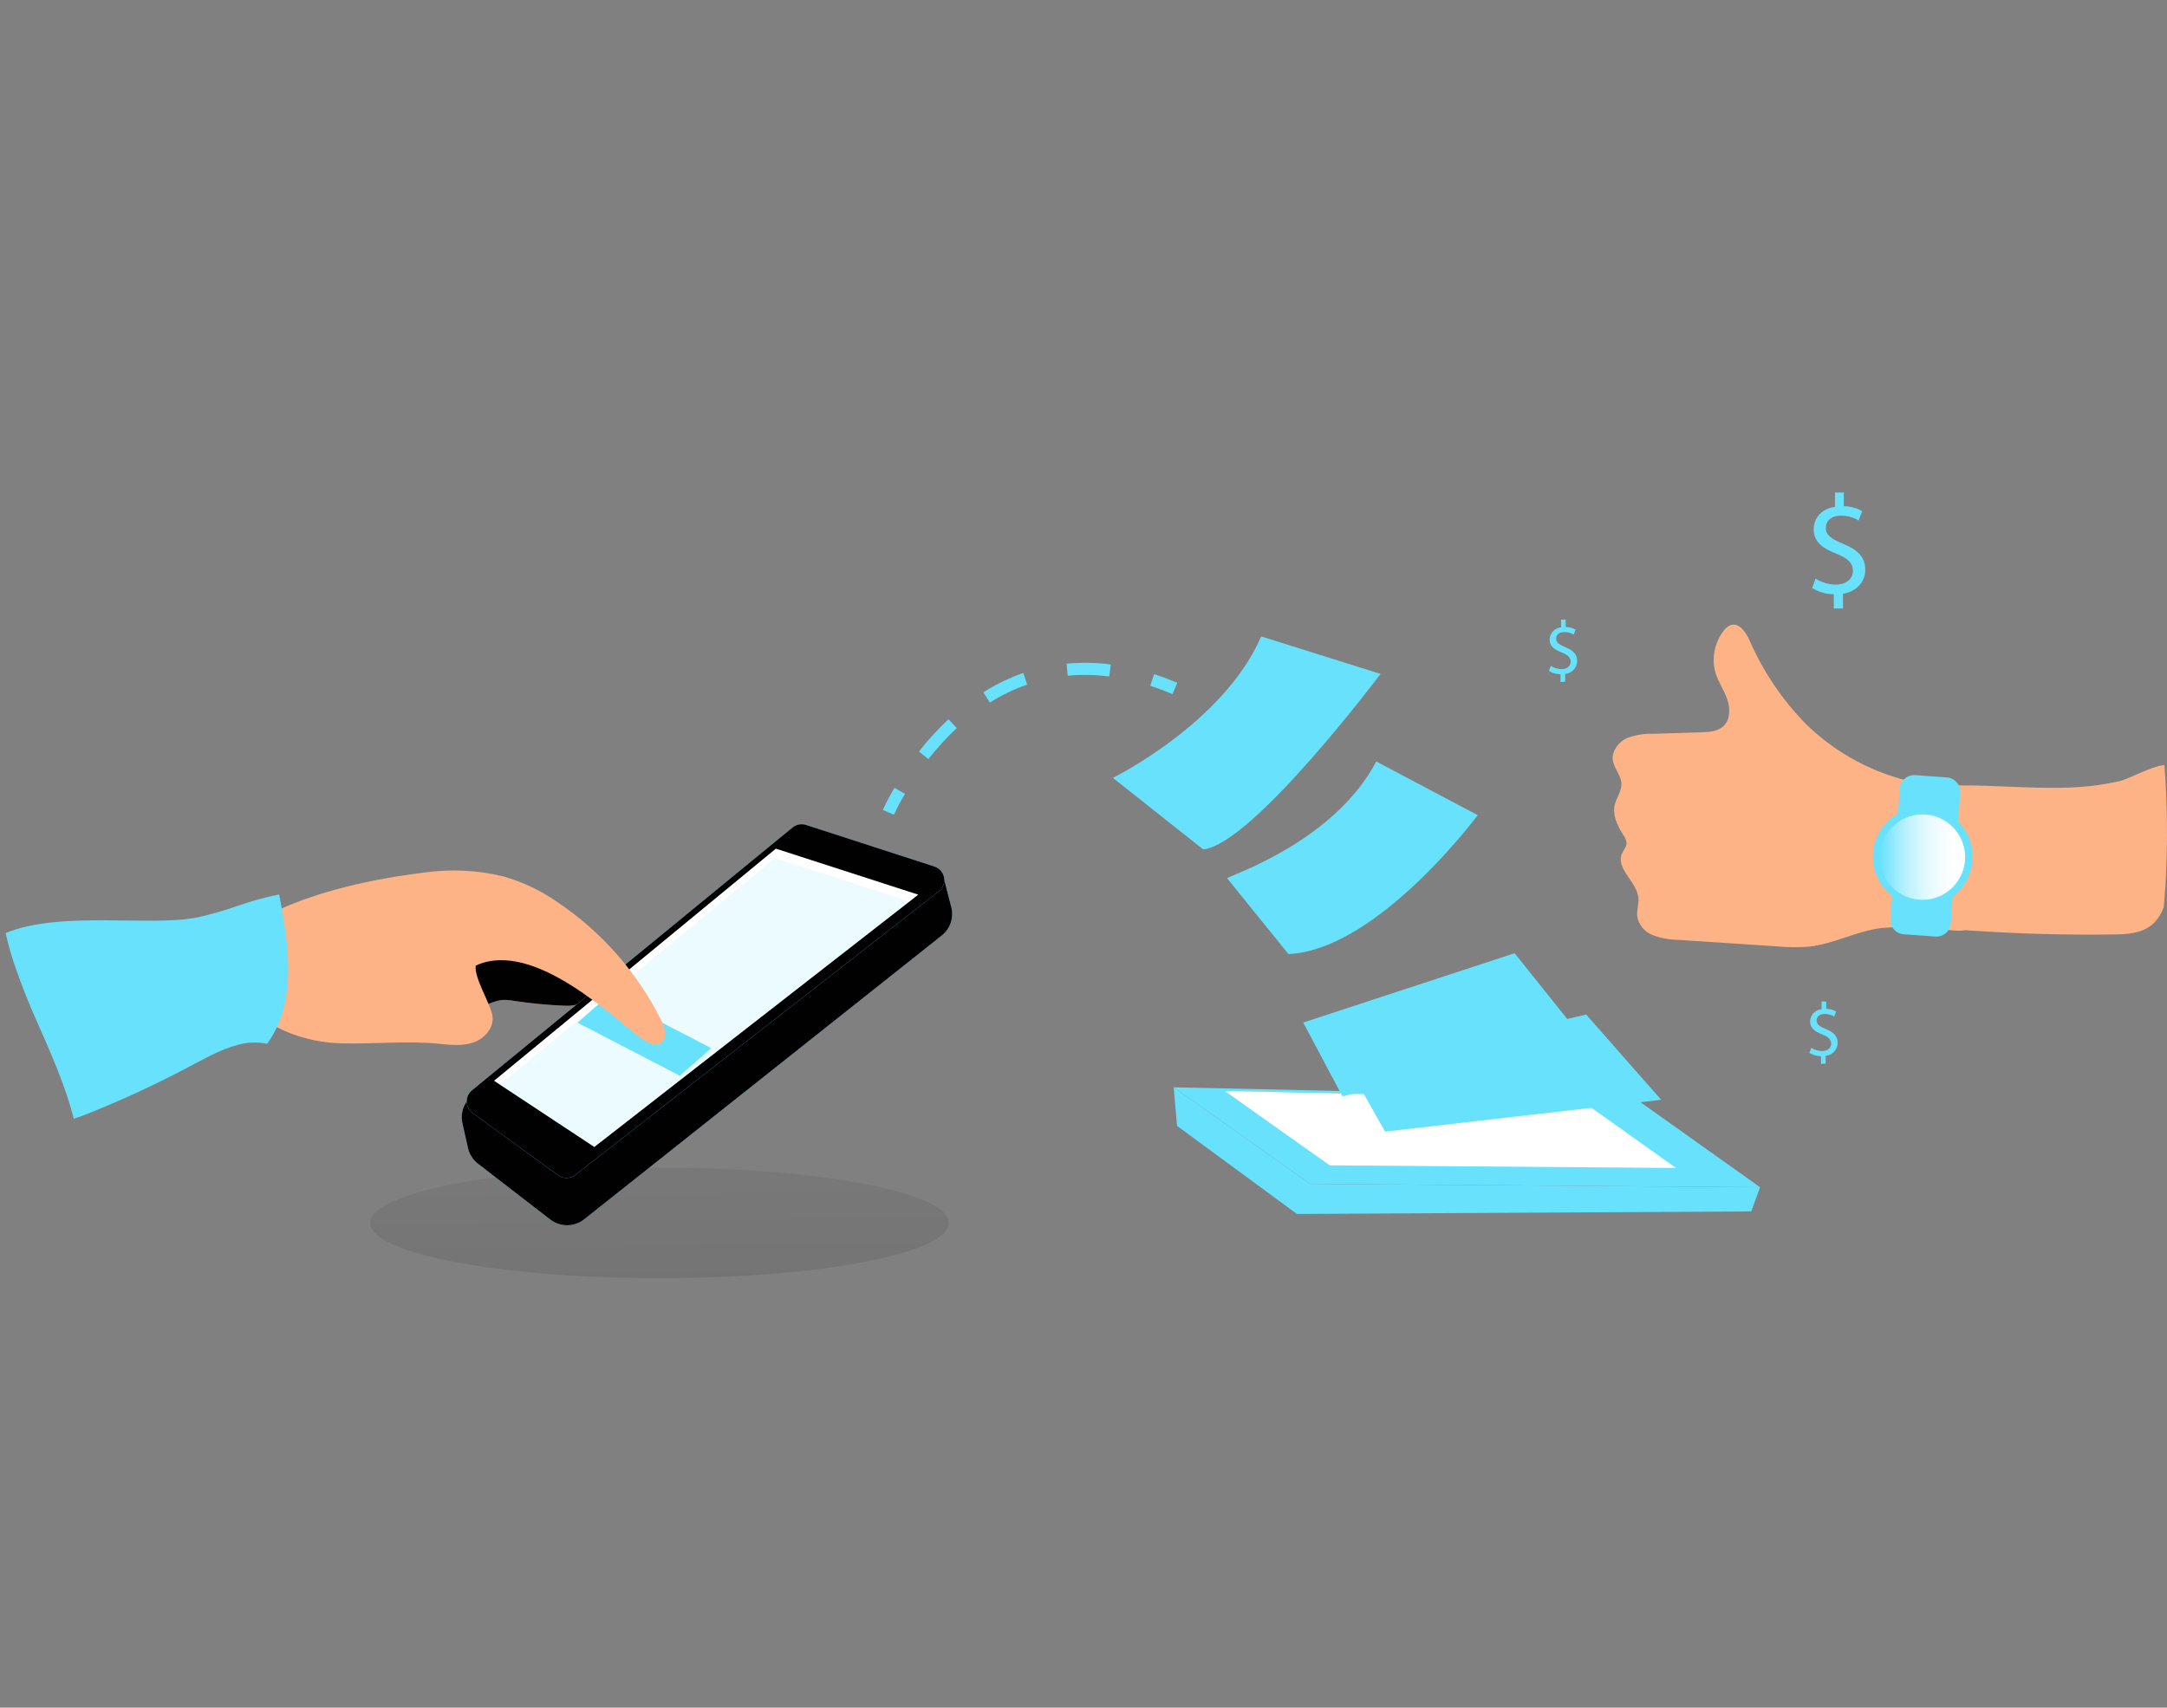 <svg width="340" height="268" viewBox="0 0 340 268" fill="none" xmlns="http://www.w3.org/2000/svg">
<rect x="0" y="0" width="340" height="268" fill="#808080" stroke="none"/>
<path opacity="0.26" d="M103.473 200.6C128.542 200.6 148.864 196.714 148.864 191.921C148.864 187.127 128.542 183.241 103.473 183.241C78.404 183.241 58.082 187.127 58.082 191.921C58.082 196.714 78.404 200.6 103.473 200.6Z" fill="url(#paint0_linear_1_406)"/>
<path opacity="0.26" d="M235.378 200.6C266.53 200.6 291.783 195.626 291.783 189.489C291.783 183.353 266.53 178.379 235.378 178.379C204.227 178.379 178.974 183.353 178.974 189.489C178.974 195.626 204.227 200.6 235.378 200.6Z" fill="url(#paint1_linear_1_406)"/>
<path d="M88.685 157.841C86.002 157.74 83.328 157.486 80.674 157.081C80.002 156.946 79.315 156.901 78.632 156.947C77.784 157.102 76.965 157.383 76.201 157.78C71.557 159.798 66.41 160.353 61.443 159.373C60.495 159.184 59.468 158.874 58.963 158.054C58.727 157.61 58.589 157.121 58.556 156.619C58.361 155.036 58.326 153.438 58.453 151.848C58.472 150.954 58.679 150.074 59.06 149.265C59.566 148.439 60.298 147.777 61.169 147.356C64.348 145.654 68.183 146.141 71.788 146.25C76.043 146.402 80.449 146.037 84.552 147.204C87.469 148.025 90.338 149.836 91.9 152.498C93.772 155.622 92.368 157.987 88.685 157.841Z" fill="#FDB386"/>
<path d="M88.685 157.841C86.002 157.74 83.328 157.486 80.674 157.081C80.002 156.946 79.315 156.901 78.632 156.947C77.784 157.102 76.965 157.383 76.201 157.78C71.557 159.798 66.41 160.353 61.443 159.373C60.495 159.184 59.468 158.874 58.963 158.054C58.727 157.61 58.589 157.121 58.556 156.619C58.361 155.036 58.326 153.438 58.453 151.848C58.472 150.954 58.679 150.074 59.06 149.265C59.566 148.439 60.298 147.777 61.169 147.356C64.348 145.654 68.183 146.141 71.788 146.25C76.043 146.402 80.449 146.037 84.552 147.204C87.469 148.025 90.338 149.836 91.9 152.498C93.772 155.622 92.368 157.987 88.685 157.841Z" fill="url(#paint2_linear_1_406)"/>
<path d="M184.146 170.641L205.541 185.794L276.156 186.329L256.36 172.246L184.146 170.641Z" fill="#68E1FD"/>
<path d="M192.169 171.225L208.635 182.888L262.96 183.302L247.729 172.465L192.169 171.225Z" fill="white"/>
<path d="M174.61 122.078C174.61 122.078 191.994 113.52 197.877 99.881L216.604 105.764C216.604 105.764 196.546 132.508 188.784 133.31L174.61 122.078Z" fill="#68E1FD"/>
<path d="M192.528 137.826C193.598 137.157 209.377 131.942 215.935 119.507L231.847 127.931C231.847 127.931 216.202 149.064 202.156 149.733L192.528 137.826Z" fill="#68E1FD"/>
<path d="M248.871 159.227L260.639 172.605L217.314 177.595L211.783 167.785L248.871 159.227Z" fill="#68E1FD"/>
<path d="M217.63 166.563L245.711 161.141C245.711 161.141 247.018 162.357 249.716 162.357L254.682 168.113C254.682 168.113 253.205 170.094 254.044 171.31L222.943 175.704C222.943 175.704 220.554 174.246 218.481 174.3L214.834 168.994C214.834 168.994 218.135 168.636 217.63 166.563Z" fill="url(#paint3_linear_1_406)"/>
<path d="M149.234 142.3L148.085 137.808C147.362 135.219 145.375 137.474 142.956 138.641L74.881 171.462C74.006 171.886 73.3 172.594 72.878 173.47C72.455 174.346 72.341 175.339 72.553 176.288L73.429 180.172C73.647 181.151 74.202 182.022 74.997 182.633L86.345 191.398C87.106 191.985 88.043 192.3 89.004 192.293C89.966 192.287 90.897 191.959 91.651 191.362L147.757 146.822C148.421 146.297 148.915 145.588 149.177 144.783C149.44 143.979 149.46 143.115 149.234 142.3V142.3Z" fill="#68E1FD"/>
<path d="M149.234 142.3L148.085 137.808C147.362 135.219 145.375 137.474 142.956 138.641L74.881 171.462C74.006 171.886 73.3 172.594 72.878 173.47C72.455 174.346 72.341 175.339 72.553 176.288L73.429 180.172C73.647 181.151 74.202 182.022 74.997 182.633L86.345 191.398C87.106 191.985 88.043 192.3 89.004 192.293C89.966 192.287 90.897 191.959 91.651 191.362L147.757 146.822C148.421 146.297 148.915 145.588 149.177 144.783C149.44 143.979 149.46 143.115 149.234 142.3V142.3Z" fill="url(#paint4_linear_1_406)"/>
<path d="M74.049 171.121L124.357 129.864C124.647 129.627 124.993 129.466 125.361 129.397C125.729 129.328 126.109 129.353 126.466 129.469L146.615 135.996C147.001 136.122 147.345 136.35 147.612 136.656C147.878 136.962 148.056 137.335 148.127 137.735C148.197 138.135 148.158 138.546 148.013 138.925C147.867 139.304 147.621 139.636 147.301 139.886L90.259 184.402C89.876 184.701 89.406 184.866 88.92 184.874C88.434 184.882 87.959 184.731 87.566 184.444L74.134 174.659C73.86 174.456 73.636 174.193 73.478 173.89C73.321 173.587 73.235 173.252 73.227 172.911C73.219 172.57 73.289 172.231 73.431 171.921C73.573 171.611 73.785 171.338 74.049 171.121V171.121Z" fill="#68E1FD"/>
<path d="M74.049 171.121L124.357 129.864C124.647 129.627 124.993 129.466 125.361 129.397C125.729 129.328 126.109 129.353 126.466 129.469L146.615 135.996C147.001 136.122 147.345 136.35 147.612 136.656C147.878 136.962 148.056 137.335 148.127 137.735C148.197 138.135 148.158 138.546 148.013 138.925C147.867 139.304 147.621 139.636 147.301 139.886L90.259 184.402C89.876 184.701 89.406 184.866 88.92 184.874C88.434 184.882 87.959 184.731 87.566 184.444L74.134 174.659C73.86 174.456 73.636 174.193 73.478 173.89C73.321 173.587 73.235 173.252 73.227 172.911C73.219 172.57 73.289 172.231 73.431 171.921C73.573 171.611 73.785 171.338 74.049 171.121V171.121Z" fill="url(#paint5_linear_1_406)"/>
<path d="M144.074 140.409L142.688 141.491L93.249 180.007L78.431 170.222L77.519 169.614L121.731 133.188L144.074 140.409Z" fill="white"/>
<path opacity="0.13" d="M142.688 141.491L93.249 180.008L78.431 170.222L121.597 134.671L142.688 141.491Z" fill="#68E1FD"/>
<path d="M106.67 168.83L90.618 160.503L95.541 156.176L111.593 164.496L106.67 168.83Z" fill="#68E1FD"/>
<path d="M106.67 168.83L90.618 160.503L95.541 156.176L111.593 164.496L106.67 168.83Z" fill="url(#paint6_linear_1_406)"/>
<path d="M140.269 127.858L138.519 127.11C139.062 125.921 139.67 124.762 140.342 123.64L141.989 124.594C141.353 125.648 140.779 126.738 140.269 127.858V127.858Z" fill="#68E1FD"/>
<path d="M145.667 119.13L144.171 117.957C145.587 116.144 147.141 114.446 148.821 112.875L150.116 114.267C148.507 115.769 147.02 117.395 145.667 119.13V119.13ZM155.306 110.262L154.297 108.651C156.26 107.404 158.358 106.385 160.552 105.612L161.16 107.436C159.109 108.157 157.146 109.105 155.306 110.262V110.262ZM174.039 106.171C171.879 105.887 169.693 105.844 167.523 106.044L167.341 104.153C169.652 103.942 171.98 103.984 174.282 104.281L174.039 106.171Z" fill="#68E1FD"/>
<path d="M183.958 108.925C182.797 108.439 181.624 108.001 180.469 107.63L181.077 105.807C182.293 106.196 183.508 106.652 184.724 107.162L183.958 108.925Z" fill="#68E1FD"/>
<path d="M184.681 176.701L184.146 170.641L205.541 185.794L276.156 186.329L274.77 190.121L203.493 190.523L184.681 176.701Z" fill="#68E1FD"/>
<path d="M184.681 176.701L184.146 170.641L205.541 185.794L276.156 186.329L274.77 190.121L203.493 190.523L184.681 176.701Z" fill="url(#paint7_linear_1_406)"/>
<path d="M310.357 131.918C310.278 134.313 310.145 136.702 309.993 139.096C309.92 140.464 309.822 141.813 309.707 143.181C309.634 144.19 309.446 145.369 308.57 145.843C308.449 145.909 308.321 145.96 308.187 145.995C307.762 146.071 307.329 146.09 306.899 146.05L300.948 145.655C299.01 145.463 297.058 145.463 295.12 145.655C291.278 146.147 287.747 148.122 283.912 148.56C282.216 148.7 280.512 148.687 278.818 148.523L263.216 147.496C261.88 147.481 260.557 147.23 259.308 146.755C258.68 146.52 258.126 146.125 257.699 145.609C257.272 145.093 256.989 144.473 256.877 143.813C256.779 142.877 257.138 141.947 257.065 140.999C257.074 140.961 257.074 140.921 257.065 140.883C256.798 138.355 253.473 136.306 254.482 133.966C254.707 133.419 255.181 132.945 255.199 132.356C255.169 131.876 254.991 131.417 254.688 131.043C253.813 129.639 252.981 128.004 253.339 126.369C253.607 125.208 254.439 124.163 254.403 122.989C254.348 121.64 253.187 120.558 253.035 119.227C252.883 117.896 253.929 116.474 255.217 115.86C256.548 115.34 257.972 115.102 259.399 115.161L266.887 114.93C268.103 114.894 269.489 114.821 270.4 113.964C271.5 112.936 271.482 111.168 271.008 109.764C270.534 108.36 269.64 107.101 269.185 105.679C268.841 104.525 268.783 103.305 269.014 102.124C269.246 100.942 269.761 99.835 270.516 98.896C270.765 98.558 271.098 98.29 271.482 98.118C272.831 97.626 273.956 99.218 274.521 100.549C276.663 105.435 279.676 109.89 283.413 113.696C288.14 118.285 294.067 121.445 300.511 122.813C302.389 123.227 305.124 122.965 307.294 123.269C307.926 123.337 308.542 123.509 309.117 123.78C311.609 125.001 310.43 129.73 310.357 131.918Z" fill="#FDB386"/>
<path d="M339.805 138.051C339.805 138.549 339.744 139.042 339.708 139.534C339.653 140.482 339.574 141.436 339.483 142.366C339.166 143.287 338.654 144.129 337.982 144.834C336.268 146.505 333.727 146.657 331.424 146.657C324.053 146.755 316.682 146.552 309.312 146.05C308.929 146.05 308.552 145.989 308.187 145.952C307.18 145.88 306.208 145.554 305.361 145.004C303.592 143.728 303.118 141.26 302.796 139.036C302.146 134.744 301.501 130.295 302.529 126.077C302.614 125.635 302.761 125.208 302.966 124.807C303.142 124.404 303.416 124.05 303.762 123.78C304.412 123.402 305.158 123.224 305.908 123.269C306.382 123.269 306.862 123.269 307.336 123.269C312.728 123.208 318.125 123.743 323.522 123.628C326.552 123.599 329.571 123.255 332.53 122.6C333.97 122.278 337.599 120.224 339.592 120.072C340.05 126.054 340.121 132.06 339.805 138.051V138.051Z" fill="#FDB386"/>
<path d="M339.708 139.534C339.654 140.482 339.575 141.436 339.483 142.366C339.166 143.287 338.654 144.129 337.982 144.834C336.268 146.505 333.728 146.657 331.424 146.657C324.053 146.755 316.683 146.552 309.312 146.05C308.929 146.05 308.552 145.989 308.188 145.952C307.763 146.029 307.329 146.047 306.899 146.007L300.949 145.612C299.01 145.42 297.058 145.42 295.12 145.612C291.278 146.104 287.747 148.08 283.912 148.517C282.216 148.657 280.512 148.645 278.818 148.481L263.216 147.454C261.88 147.438 260.557 147.187 259.308 146.712C258.681 146.478 258.126 146.082 257.699 145.566C257.272 145.05 256.989 144.431 256.877 143.77C256.779 142.834 257.138 141.904 257.065 140.956C257.074 140.918 257.074 140.879 257.065 140.841C260.293 143.655 265.021 143.673 269.337 143.539C276.825 143.314 284.368 143.083 291.625 141.242C291.169 140.138 291.026 138.929 291.214 137.749C291.402 136.569 291.912 135.464 292.689 134.556C293.369 133.778 294.245 133.188 294.986 132.471C296.56 130.909 297.454 128.824 298.9 127.11C299.908 125.848 301.365 125.024 302.967 124.813C303.572 124.768 304.179 124.879 304.729 125.135C307.015 126.235 307.239 129.353 307.106 131.882C306.972 134.41 307.051 137.467 309.251 138.738C309.486 138.872 309.734 138.981 309.993 139.06C310.823 139.283 311.68 139.392 312.539 139.382C319.438 139.558 326.337 139.534 333.247 139.345C335.403 139.237 337.563 139.3 339.708 139.534V139.534Z" fill="url(#paint8_linear_1_406)"/>
<path d="M66.621 136.932C70.734 136.355 74.918 136.561 78.954 137.54C81.965 138.394 84.814 139.741 87.384 141.527C94.393 146.22 100.051 152.665 103.795 160.224C104.348 161.354 104.749 162.959 103.71 163.67C102.816 164.278 101.631 163.67 100.744 163.062C96.872 160.412 83.913 147.259 74.638 151.544C74.383 153.538 76.96 157.482 77.27 159.446C77.544 161.226 76.115 162.91 74.432 163.548C72.748 164.186 70.888 164.022 69.101 163.834C63.971 163.299 58.86 163.87 53.7 163.749C41.653 163.475 34.158 154.802 34.858 150.28C35.496 146.542 44.959 139.613 66.621 136.932Z" fill="#FDB386"/>
<path d="M204.472 160.479L237.64 149.599L248.337 162.971L210.629 172.069L204.472 160.479Z" fill="#68E1FD"/>
<path d="M44.692 157.452C44.224 159.744 43.279 161.912 41.92 163.816C40.362 163.498 38.75 163.562 37.222 164.004C34.925 164.612 32.663 165.827 30.536 166.952C25.393 169.723 20.103 172.215 14.691 174.416C13.688 174.835 12.642 175.236 11.579 175.577C10.229 170.258 8.005 165.39 5.878 160.509C4.468 157.396 3.218 154.213 2.133 150.973C1.659 149.49 1.222 147.988 0.881 146.432C9.579 142.858 23.686 145.502 31.071 143.959C33.153 143.486 35.206 142.898 37.222 142.196C39.366 141.427 41.565 140.818 43.798 140.373C44.862 145.958 45.853 152.055 44.692 157.452Z" fill="#68E1FD"/>
<path d="M44.692 157.452C44.224 159.744 43.279 161.912 41.92 163.816C37.988 162.94 34.092 165.031 30.554 166.952C25.411 169.723 20.121 172.215 14.709 174.416C13.706 174.835 12.66 175.236 11.597 175.577C10.247 170.258 8.023 165.39 5.896 160.509C9.263 161.688 12.832 162.18 16.392 161.956C21.522 161.725 26.537 160.473 31.587 159.525C35.933 158.667 40.322 158.06 44.692 157.452Z" fill="url(#paint9_linear_1_406)"/>
<path d="M200.642 102.433L209.802 105.509C209.802 105.509 208.586 108.384 210.07 109.721C210.07 109.721 199.573 125.165 190.747 128.909C190.747 128.909 189.477 127.505 185.466 127.906L179.175 123.16C179.175 123.16 181.521 122.023 180.998 120.218C180.998 120.218 193.634 113.799 197.111 105.241C197.099 105.241 200.642 105.776 200.642 102.433Z" fill="url(#paint10_linear_1_406)"/>
<path d="M218.354 123.342L226.085 127.068C226.085 127.068 224.705 129.499 225.86 130.818C225.86 130.818 214.883 143.314 206.672 145.648C206.672 145.648 205.699 144.269 202.113 144.183L197.081 139.321C197.081 139.321 199.275 138.573 199.001 136.89C199.001 136.89 210.872 132.635 214.889 125.433C214.914 125.433 217.983 126.296 218.354 123.342Z" fill="url(#paint11_linear_1_406)"/>
<path d="M210.404 160.205L233.676 152.851C234.173 153.21 234.737 153.466 235.334 153.604C235.931 153.742 236.549 153.758 237.153 153.653L241.833 158.868C241.833 158.868 240.763 161.008 241.566 162.077L215.667 168.721C215.667 168.721 213.528 167.505 211.783 167.785L208.264 162.88C208.264 162.88 211.005 162.193 210.404 160.205Z" fill="url(#paint12_linear_1_406)"/>
<path d="M44.692 157.452C44.224 159.744 43.28 161.912 41.92 163.816C40.362 163.498 38.75 163.562 37.222 164.004V142.196C39.367 141.427 41.565 140.818 43.799 140.373C44.862 145.958 45.853 152.055 44.692 157.452Z" fill="url(#paint13_linear_1_406)"/>
<path d="M305.456 122.007L300.497 121.65C299.252 121.56 298.169 122.497 298.08 123.743L296.606 144.209C296.516 145.455 297.453 146.537 298.698 146.627L303.657 146.984C304.903 147.074 305.985 146.137 306.075 144.891L307.549 124.425C307.639 123.179 306.702 122.097 305.456 122.007Z" fill="#68E1FD"/>
<path d="M305.456 122.007L300.497 121.65C299.252 121.56 298.169 122.497 298.08 123.743L296.606 144.209C296.516 145.455 297.453 146.537 298.698 146.627L303.657 146.984C304.903 147.074 305.985 146.137 306.075 144.891L307.549 124.425C307.639 123.179 306.702 122.097 305.456 122.007Z" fill="url(#paint14_linear_1_406)"/>
<path d="M301.678 142.287C305.998 142.287 309.5 138.785 309.5 134.465C309.5 130.145 305.998 126.642 301.678 126.642C297.358 126.642 293.855 130.145 293.855 134.465C293.855 138.785 297.358 142.287 301.678 142.287Z" fill="#68E1FD"/>
<path d="M301.678 142.287C305.998 142.287 309.5 138.785 309.5 134.465C309.5 130.145 305.998 126.642 301.678 126.642C297.358 126.642 293.855 130.145 293.855 134.465C293.855 138.785 297.358 142.287 301.678 142.287Z" fill="url(#paint15_linear_1_406)"/>
<path d="M301.624 141.218C305.326 141.218 308.328 138.216 308.328 134.513C308.328 130.811 305.326 127.809 301.624 127.809C297.921 127.809 294.919 130.811 294.919 134.513C294.919 138.216 297.921 141.218 301.624 141.218Z" fill="#68E1FD"/>
<path d="M301.624 141.218C305.326 141.218 308.328 138.216 308.328 134.513C308.328 130.811 305.326 127.809 301.624 127.809C297.921 127.809 294.919 130.811 294.919 134.513C294.919 138.216 297.921 141.218 301.624 141.218Z" fill="url(#paint16_linear_1_406)"/>
<path d="M287.723 95.498V93.255C286.523 93.255 285.348 92.918 284.331 92.283L284.86 90.8C285.82 91.419 286.939 91.748 288.081 91.748C289.655 91.748 290.719 90.843 290.719 89.578C290.719 88.314 289.85 87.603 288.215 86.94C285.948 86.053 284.568 85.032 284.568 83.105C284.568 81.178 285.875 79.866 287.911 79.531V77.295H289.291V79.446C290.301 79.452 291.293 79.718 292.172 80.218L291.619 81.683C290.774 81.18 289.806 80.919 288.823 80.929C287.115 80.929 286.471 81.95 286.471 82.838C286.471 83.993 287.291 84.564 289.224 85.366C291.503 86.296 292.658 87.451 292.658 89.42C292.658 91.177 291.442 92.812 289.157 93.189V95.498H287.723Z" fill="#68E1FD"/>
<path d="M244.848 107.035V105.819C244.203 105.818 243.571 105.637 243.024 105.296L243.31 104.5C243.82 104.832 244.416 105.009 245.024 105.011C245.869 105.011 246.44 104.524 246.44 103.85C246.44 103.175 245.972 102.786 245.091 102.434C243.875 101.953 243.134 101.406 243.134 100.373C243.141 99.888 243.329 99.424 243.661 99.07C243.992 98.716 244.443 98.498 244.927 98.459V97.243H245.662V98.398C246.206 98.404 246.74 98.548 247.212 98.817L246.914 99.601C246.462 99.328 245.942 99.187 245.413 99.194C244.501 99.194 244.155 99.741 244.155 100.221C244.155 100.829 244.593 101.145 245.626 101.577C246.841 102.075 247.449 102.695 247.449 103.753C247.439 104.261 247.242 104.748 246.896 105.12C246.549 105.493 246.078 105.724 245.571 105.77V106.986L244.848 107.035Z" fill="#68E1FD"/>
<path d="M285.717 166.976V165.761C285.072 165.759 284.441 165.578 283.894 165.238L284.179 164.442C284.69 164.773 285.285 164.95 285.893 164.952C286.738 164.952 287.309 164.466 287.309 163.785C287.309 163.105 286.841 162.728 285.966 162.369C284.751 161.895 284.003 161.348 284.003 160.315C284.009 159.829 284.196 159.363 284.528 159.007C284.859 158.652 285.312 158.433 285.796 158.394V157.178H286.538V158.333C287.079 158.338 287.61 158.481 288.081 158.747L287.784 159.531C287.331 159.264 286.814 159.125 286.288 159.13C285.371 159.13 285.024 159.677 285.024 160.151C285.024 160.758 285.462 161.081 286.501 161.506C287.717 162.004 288.324 162.624 288.324 163.682C288.316 164.192 288.12 164.68 287.773 165.054C287.426 165.427 286.954 165.66 286.446 165.706V166.922L285.717 166.976Z" fill="#68E1FD"/>
<defs>
<linearGradient id="paint0_linear_1_406" x1="103.047" y1="153.921" x2="104.628" y2="295.722" gradientUnits="userSpaceOnUse">
<stop stop-color="#010101" stop-opacity="0"/>
<stop offset="0.95" stop-color="#010101"/>
</linearGradient>
<linearGradient id="paint1_linear_1_406" x1="43764.8" y1="5327.95" x2="43779.4" y2="11964.3" gradientUnits="userSpaceOnUse">
<stop stop-color="#010101" stop-opacity="0"/>
<stop offset="0.95" stop-color="#010101"/>
</linearGradient>
<linearGradient id="paint2_linear_1_406" x1="4772.14" y1="4164.52" x2="4590.55" y2="3316.58" gradientUnits="userSpaceOnUse">
<stop stop-color="#010101" stop-opacity="0"/>
<stop offset="0.95" stop-color="#010101"/>
</linearGradient>
<linearGradient id="paint3_linear_1_406" x1="17436.3" y1="6070.74" x2="17364.4" y2="7654.6" gradientUnits="userSpaceOnUse">
<stop stop-color="#010101" stop-opacity="0"/>
<stop offset="0.95" stop-color="#010101"/>
</linearGradient>
<linearGradient id="paint4_linear_1_406" x1="15314.4" y1="18179.1" x2="14160.9" y2="12683.1" gradientUnits="userSpaceOnUse">
<stop stop-color="#010101" stop-opacity="0"/>
<stop offset="0.95" stop-color="#010101"/>
</linearGradient>
<linearGradient id="paint5_linear_1_406" x1="14808.3" y1="15797.9" x2="6467.32" y2="10270.6" gradientUnits="userSpaceOnUse">
<stop stop-color="#010101" stop-opacity="0"/>
<stop offset="0.95" stop-color="#010101"/>
</linearGradient>
<linearGradient id="paint6_linear_1_406" x1="3684.53" y1="3442.55" x2="3554.56" y2="3772.65" gradientUnits="userSpaceOnUse">
<stop stop-color="#010101" stop-opacity="0"/>
<stop offset="0.95" stop-color="#010101"/>
</linearGradient>
<linearGradient id="paint7_linear_1_406" x1="35134" y1="5883.53" x2="35085.1" y2="7077.66" gradientUnits="userSpaceOnUse">
<stop stop-color="#010101" stop-opacity="0"/>
<stop offset="0.95" stop-color="#010101"/>
</linearGradient>
<linearGradient id="paint8_linear_1_406" x1="41116.9" y1="4950.26" x2="41137" y2="10441.6" gradientUnits="userSpaceOnUse">
<stop stop-color="#010101" stop-opacity="0"/>
<stop offset="0.95" stop-color="#010101"/>
</linearGradient>
<linearGradient id="paint9_linear_1_406" x1="1718.75" y1="5170.39" x2="1836.53" y2="6779.74" gradientUnits="userSpaceOnUse">
<stop stop-color="#010101" stop-opacity="0"/>
<stop offset="0.95" stop-color="#010101"/>
</linearGradient>
<linearGradient id="paint10_linear_1_406" x1="9580.44" y1="4941.72" x2="11372.9" y2="7565.93" gradientUnits="userSpaceOnUse">
<stop stop-color="#010101" stop-opacity="0"/>
<stop offset="0.95" stop-color="#010101"/>
</linearGradient>
<linearGradient id="paint11_linear_1_406" x1="9913.28" y1="4802.79" x2="10917.2" y2="7018.81" gradientUnits="userSpaceOnUse">
<stop stop-color="#010101" stop-opacity="0"/>
<stop offset="0.95" stop-color="#010101"/>
</linearGradient>
<linearGradient id="paint12_linear_1_406" x1="12582.2" y1="4234.72" x2="12720.8" y2="5840.07" gradientUnits="userSpaceOnUse">
<stop stop-color="#010101" stop-opacity="0"/>
<stop offset="0.95" stop-color="#010101"/>
</linearGradient>
<linearGradient id="paint13_linear_1_406" x1="634.429" y1="5857.06" x2="-206.429" y2="7358.41" gradientUnits="userSpaceOnUse">
<stop stop-color="#010101" stop-opacity="0"/>
<stop offset="0.95" stop-color="#010101"/>
</linearGradient>
<linearGradient id="paint14_linear_1_406" x1="4857.54" y1="5910.4" x2="5256.53" y2="5971.63" gradientUnits="userSpaceOnUse">
<stop stop-color="#010101" stop-opacity="0"/>
<stop offset="0.95" stop-color="#010101"/>
</linearGradient>
<linearGradient id="paint15_linear_1_406" x1="8059.04" y1="2956.02" x2="8059.04" y2="3968.09" gradientUnits="userSpaceOnUse">
<stop stop-color="#010101" stop-opacity="0"/>
<stop offset="0.95" stop-color="#010101"/>
</linearGradient>
<linearGradient id="paint16_linear_1_406" x1="294.926" y1="134.513" x2="308.328" y2="134.513" gradientUnits="userSpaceOnUse">
<stop stop-color="white" stop-opacity="0"/>
<stop offset="0.13" stop-color="white" stop-opacity="0.23"/>
<stop offset="0.23" stop-color="white" stop-opacity="0.41"/>
<stop offset="0.35" stop-color="white" stop-opacity="0.59"/>
<stop offset="0.48" stop-color="white" stop-opacity="0.74"/>
<stop offset="0.6" stop-color="white" stop-opacity="0.85"/>
<stop offset="0.72" stop-color="white" stop-opacity="0.93"/>
<stop offset="0.84" stop-color="white" stop-opacity="0.98"/>
<stop offset="0.95" stop-color="white"/>
</linearGradient>
</defs>
</svg>
